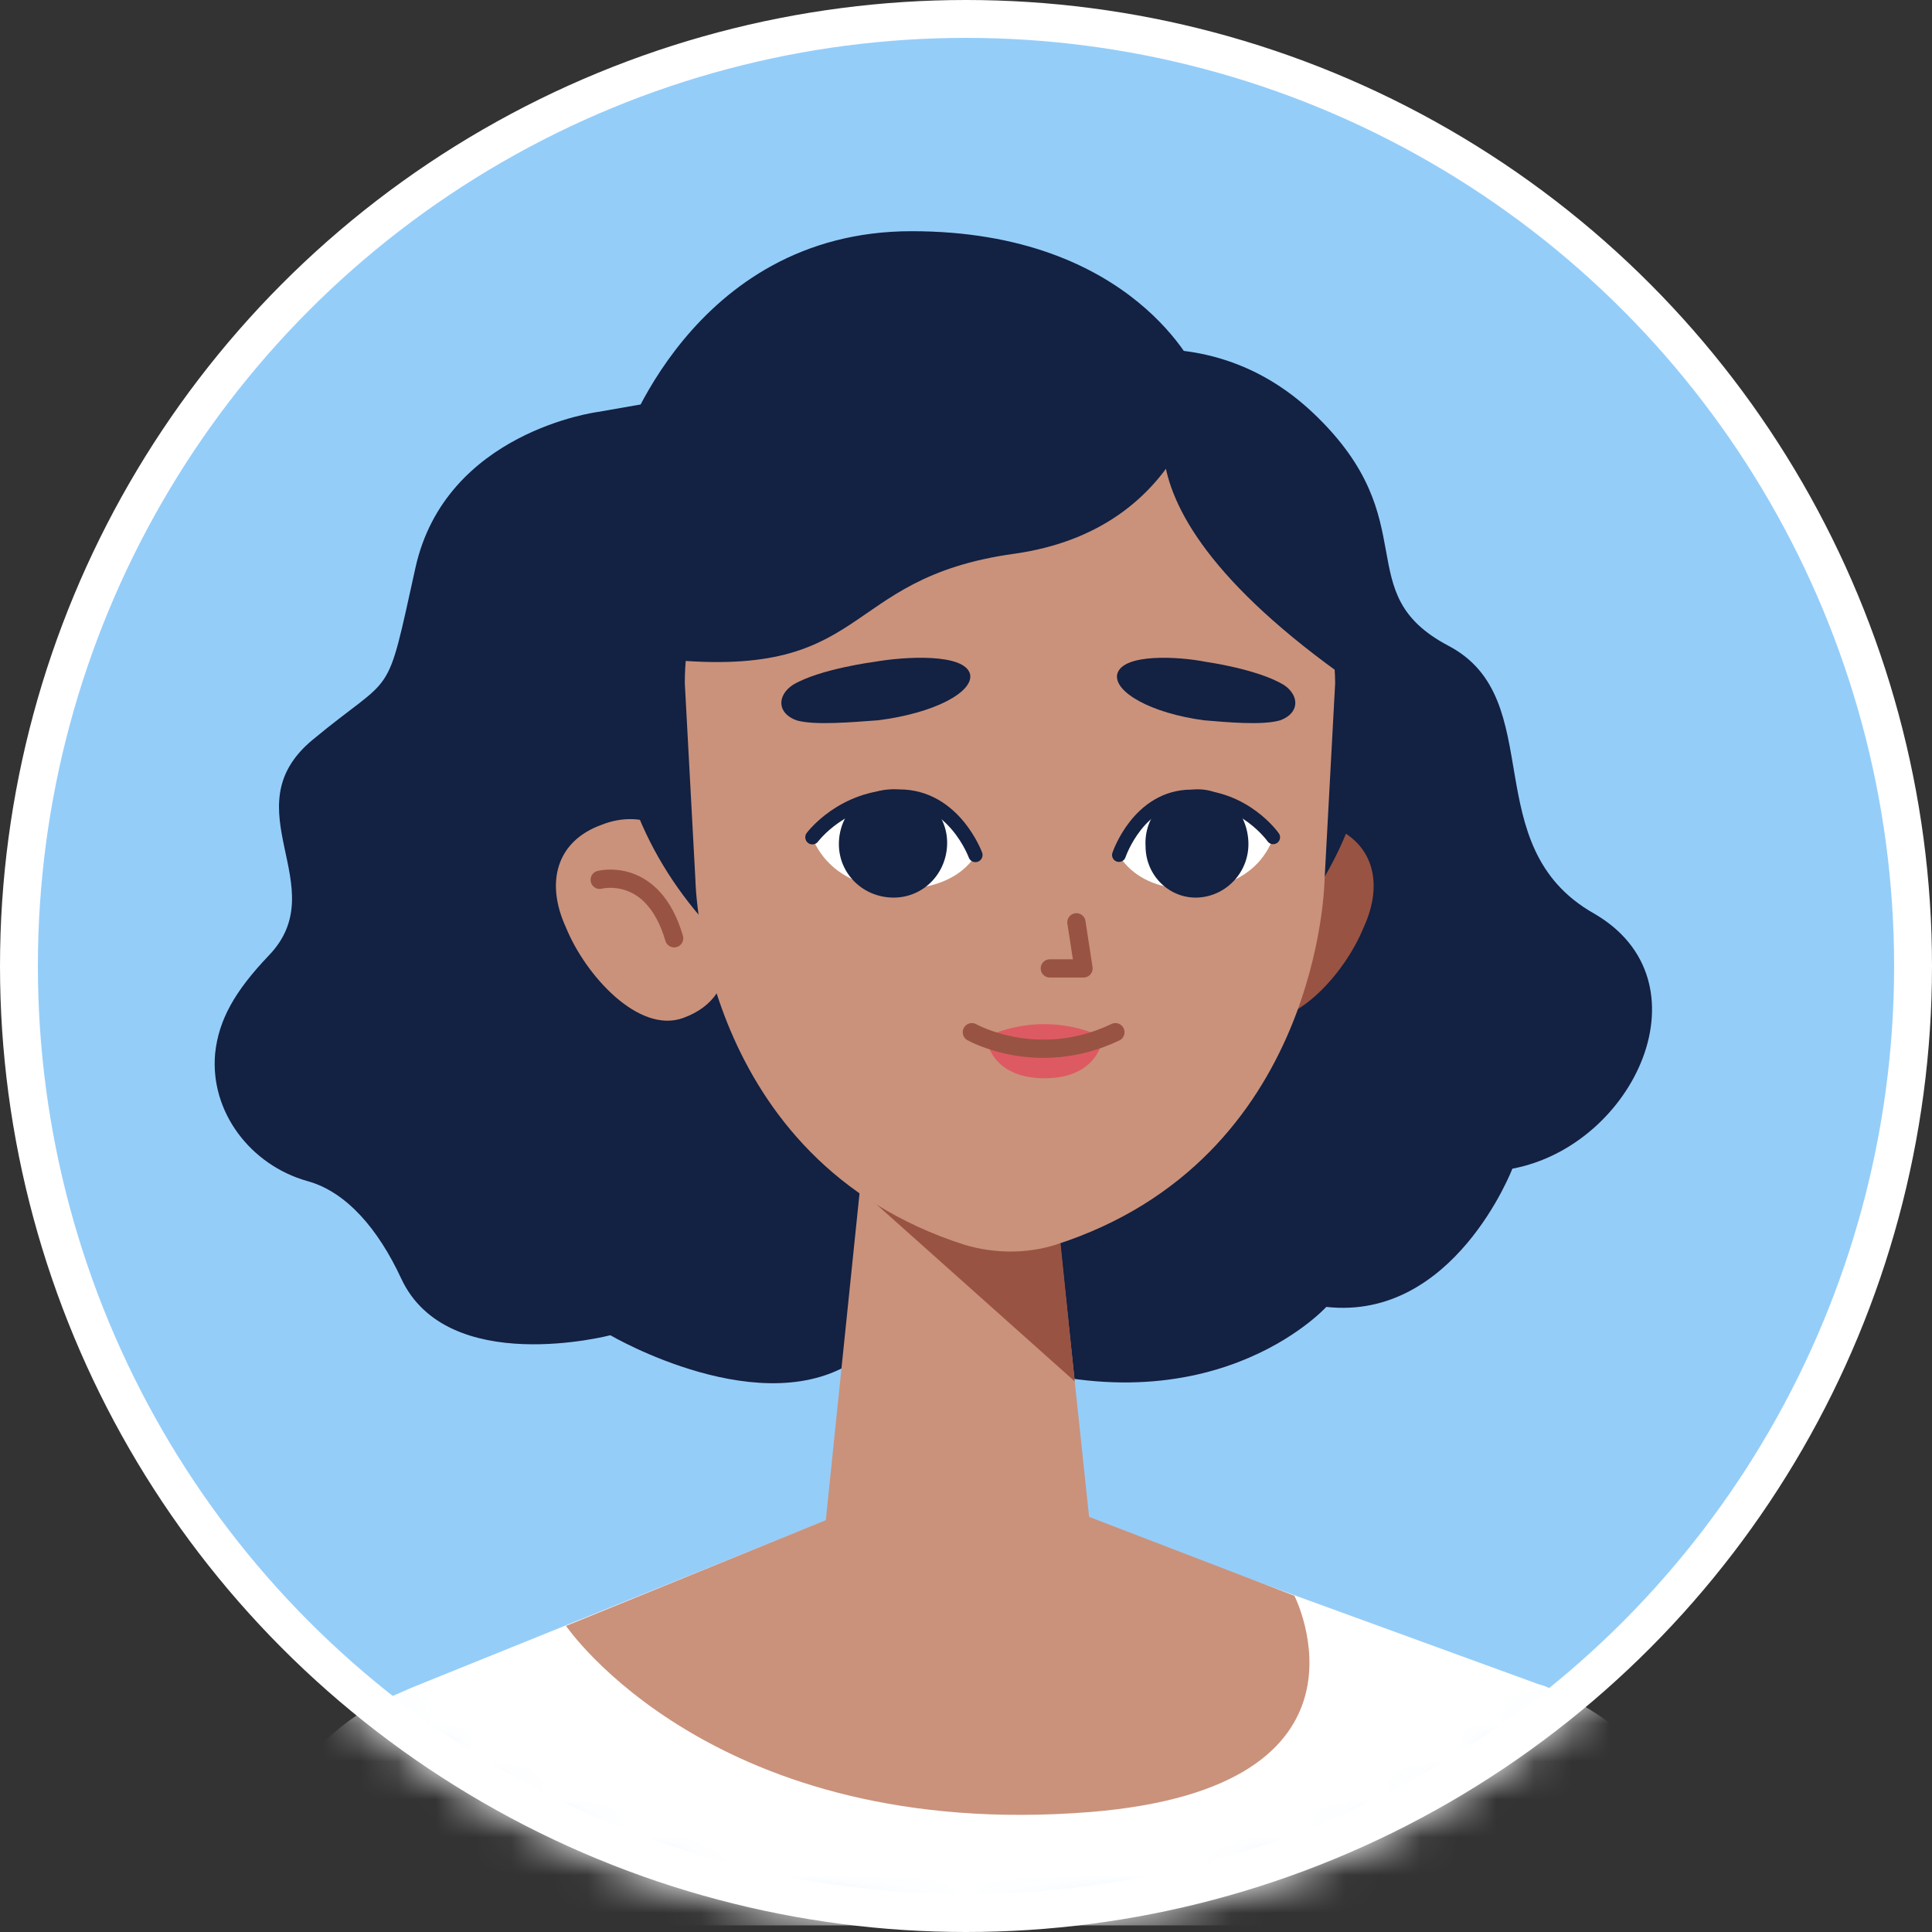 <svg width="51" height="51" viewBox="0 0 51 51" fill="none" xmlns="http://www.w3.org/2000/svg">
<rect x="0" y="0" width="51" height="51" fill="#333333" stroke="none"/>
<circle cx="25.5" cy="25.5" r="25" fill="#95CDF9" stroke="white"/>
<mask id="mask0_237_52" style="mask-type:alpha" maskUnits="userSpaceOnUse" x="0" y="0" width="51" height="51">
<circle cx="25.5" cy="25.5" r="25.5" fill="#95CDF9"/>
</mask>
<g mask="url(#mask0_237_52)">
<path d="M45.069 49.516C44.602 47.224 43.011 45.493 41.046 44.651C40.906 44.557 40.812 44.51 40.625 44.463L25.094 38.803L10.966 44.51C10.732 44.604 10.545 44.697 10.311 44.791C10.311 44.791 10.311 44.791 10.264 44.791C8.44 45.68 7.036 47.364 6.568 49.469L6.288 50.826H45.35L45.069 49.516Z" fill="white"/>
<path d="M14.942 42.92L25.281 38.709L34.169 42.124C34.169 42.124 36.742 47.177 28.789 47.832C18.825 48.627 14.942 42.92 14.942 42.92Z" fill="#CA927B"/>
<path d="M28.088 9.658C28.088 9.658 31.69 8.067 34.684 10.921C37.678 13.775 35.573 15.646 38.239 17.049C40.906 18.453 38.941 22.336 42.075 24.113C45.163 25.891 43.151 30.242 39.923 30.85C39.923 30.85 38.38 34.873 35.011 34.499C35.011 34.499 31.877 37.961 25.842 35.762L23.597 34.826L28.088 9.658Z" fill="#132142"/>
<path d="M15.784 10.874C15.784 10.874 11.761 11.389 10.966 14.991C10.17 18.593 10.451 17.704 8.252 19.529C6.054 21.353 8.86 23.412 7.083 25.236C6.194 26.172 5.773 26.92 5.679 27.809C5.539 29.353 6.615 30.756 8.112 31.177C9.141 31.458 9.983 32.441 10.591 33.75C11.808 36.37 16.112 35.247 16.112 35.247C16.112 35.247 20.181 37.633 22.661 35.856C25.14 34.078 21.398 9.892 21.398 9.892L15.784 10.874Z" fill="#132142"/>
<path d="M31.596 9.845C31.596 9.845 29.959 6.103 24.064 6.103C18.217 6.103 16.392 11.857 16.392 11.857L24.953 16.535L31.596 9.845Z" fill="#132142"/>
<path d="M18.685 23.225C19.246 24.441 19.714 26.265 18.03 26.873C16.86 27.295 15.457 25.751 14.942 24.488C14.381 23.271 14.708 22.195 15.878 21.774C17.047 21.306 18.17 21.962 18.685 23.225Z" fill="#CA927B"/>
<path d="M15.831 23.225C15.831 23.225 17.235 22.85 17.796 24.768" stroke="#995342" stroke-width="0.482" stroke-miterlimit="10" stroke-linecap="round" stroke-linejoin="round"/>
<path d="M32.251 23.225C31.69 24.441 31.737 26.453 32.906 26.873C34.076 27.295 35.479 25.751 35.994 24.488C36.555 23.271 36.228 22.195 35.058 21.774C33.935 21.306 32.813 21.962 32.251 23.225Z" fill="#995342"/>
<path d="M36.227 18.5C36.227 23.692 31.877 27.95 26.497 27.95C21.117 27.95 16.205 23.505 16.205 18.312C16.205 13.12 21.117 9.097 26.497 9.097C31.877 9.05 36.227 13.26 36.227 18.5Z" fill="#132142"/>
<path d="M22.848 29.961L21.632 41.75H28.93L27.667 29.821L22.848 29.961Z" fill="#CA927B"/>
<path d="M22.708 31.411L28.369 36.464L27.76 30.523L22.708 31.411Z" fill="#995342"/>
<path d="M26.638 10.173C22.1 10.173 18.077 13.681 18.077 18.032L18.357 23.225C18.357 23.225 18.451 30.616 25.468 32.862C26.263 33.096 27.105 33.096 27.854 32.862C34.871 30.616 34.965 23.225 34.965 23.225L35.245 18.032C35.199 13.681 31.175 10.173 26.638 10.173Z" fill="#CA927B"/>
<path d="M26.029 27.388C26.029 27.388 26.123 28.464 27.573 28.464C29.023 28.464 29.117 27.388 29.117 27.388H26.029Z" fill="#DE5A62"/>
<path d="M28.415 24.347L28.602 25.564H27.713" stroke="#995342" stroke-width="0.482" stroke-miterlimit="10" stroke-linecap="round" stroke-linejoin="round"/>
<path d="M25.749 22.57C25.749 22.57 25.141 21.073 23.737 21.026C22.287 20.979 21.445 22.102 21.445 22.102C21.445 22.102 21.819 23.365 23.55 23.459C25.281 23.552 25.749 22.57 25.749 22.57Z" fill="white"/>
<path d="M22.147 22.195C22.1 22.991 22.708 23.646 23.503 23.692C24.299 23.739 24.953 23.131 25 22.336C25.047 21.541 24.439 20.886 23.644 20.839C22.848 20.792 22.193 21.4 22.147 22.195Z" fill="#132142"/>
<path d="M25.749 22.57C25.749 22.57 25.187 21.026 23.737 21.026C22.24 21.026 21.445 22.102 21.445 22.102" stroke="#132142" stroke-width="0.376" stroke-miterlimit="10" stroke-linecap="round" stroke-linejoin="round"/>
<path d="M29.538 22.57C29.538 22.57 30.099 21.073 31.456 21.026C32.813 20.979 33.608 22.102 33.608 22.102C33.608 22.102 33.281 23.365 31.596 23.459C30.006 23.552 29.538 22.57 29.538 22.57Z" fill="white"/>
<path d="M32.953 22.195C33 22.991 32.392 23.646 31.643 23.692C30.895 23.739 30.24 23.131 30.24 22.336C30.193 21.541 30.801 20.886 31.55 20.839C32.298 20.792 32.906 21.4 32.953 22.195Z" fill="#132142"/>
<path d="M29.538 22.57C29.538 22.57 30.053 21.026 31.456 21.026C32.86 21.026 33.608 22.102 33.608 22.102" stroke="#132142" stroke-width="0.365" stroke-miterlimit="10" stroke-linecap="round" stroke-linejoin="round"/>
<path d="M23.082 17.471C23.082 17.471 21.632 17.658 20.93 18.079C20.509 18.359 20.509 18.827 21.023 19.014C21.491 19.155 22.52 19.061 23.175 19.014C24.672 18.827 25.702 18.266 25.608 17.798C25.468 17.237 23.877 17.33 23.082 17.471Z" fill="#132142"/>
<path d="M31.83 17.471C31.83 17.471 33.187 17.658 33.889 18.079C34.309 18.359 34.309 18.827 33.795 19.014C33.327 19.155 32.345 19.061 31.783 19.014C30.38 18.827 29.398 18.266 29.491 17.798C29.631 17.237 31.128 17.33 31.83 17.471Z" fill="#132142"/>
<path d="M29.117 27.388C29.117 27.388 27.713 26.593 25.982 27.388C26.029 27.388 27.713 28.09 29.117 27.388Z" fill="#DE5A62"/>
<path d="M25.655 27.248C25.655 27.248 27.386 28.23 29.444 27.248" stroke="#995342" stroke-width="0.482" stroke-miterlimit="10" stroke-linecap="round" stroke-linejoin="round"/>
<path d="M31.83 9.845C31.83 9.845 31.409 13.962 26.778 14.617C22.053 15.272 23.082 18.032 17.328 17.377C17.328 17.377 15.27 14.383 18.31 11.295C20.416 9.237 24.392 7.506 27.246 7.787C28.181 7.88 30.474 9.564 31.83 9.845Z" fill="#132142"/>
<path d="M31.222 10.173C31.222 10.173 28.275 13.12 36.415 18.5C36.415 18.5 36.789 16.816 35.9 15.085C35.058 13.354 31.222 10.173 31.222 10.173Z" fill="#132142"/>
</g>
</svg>
